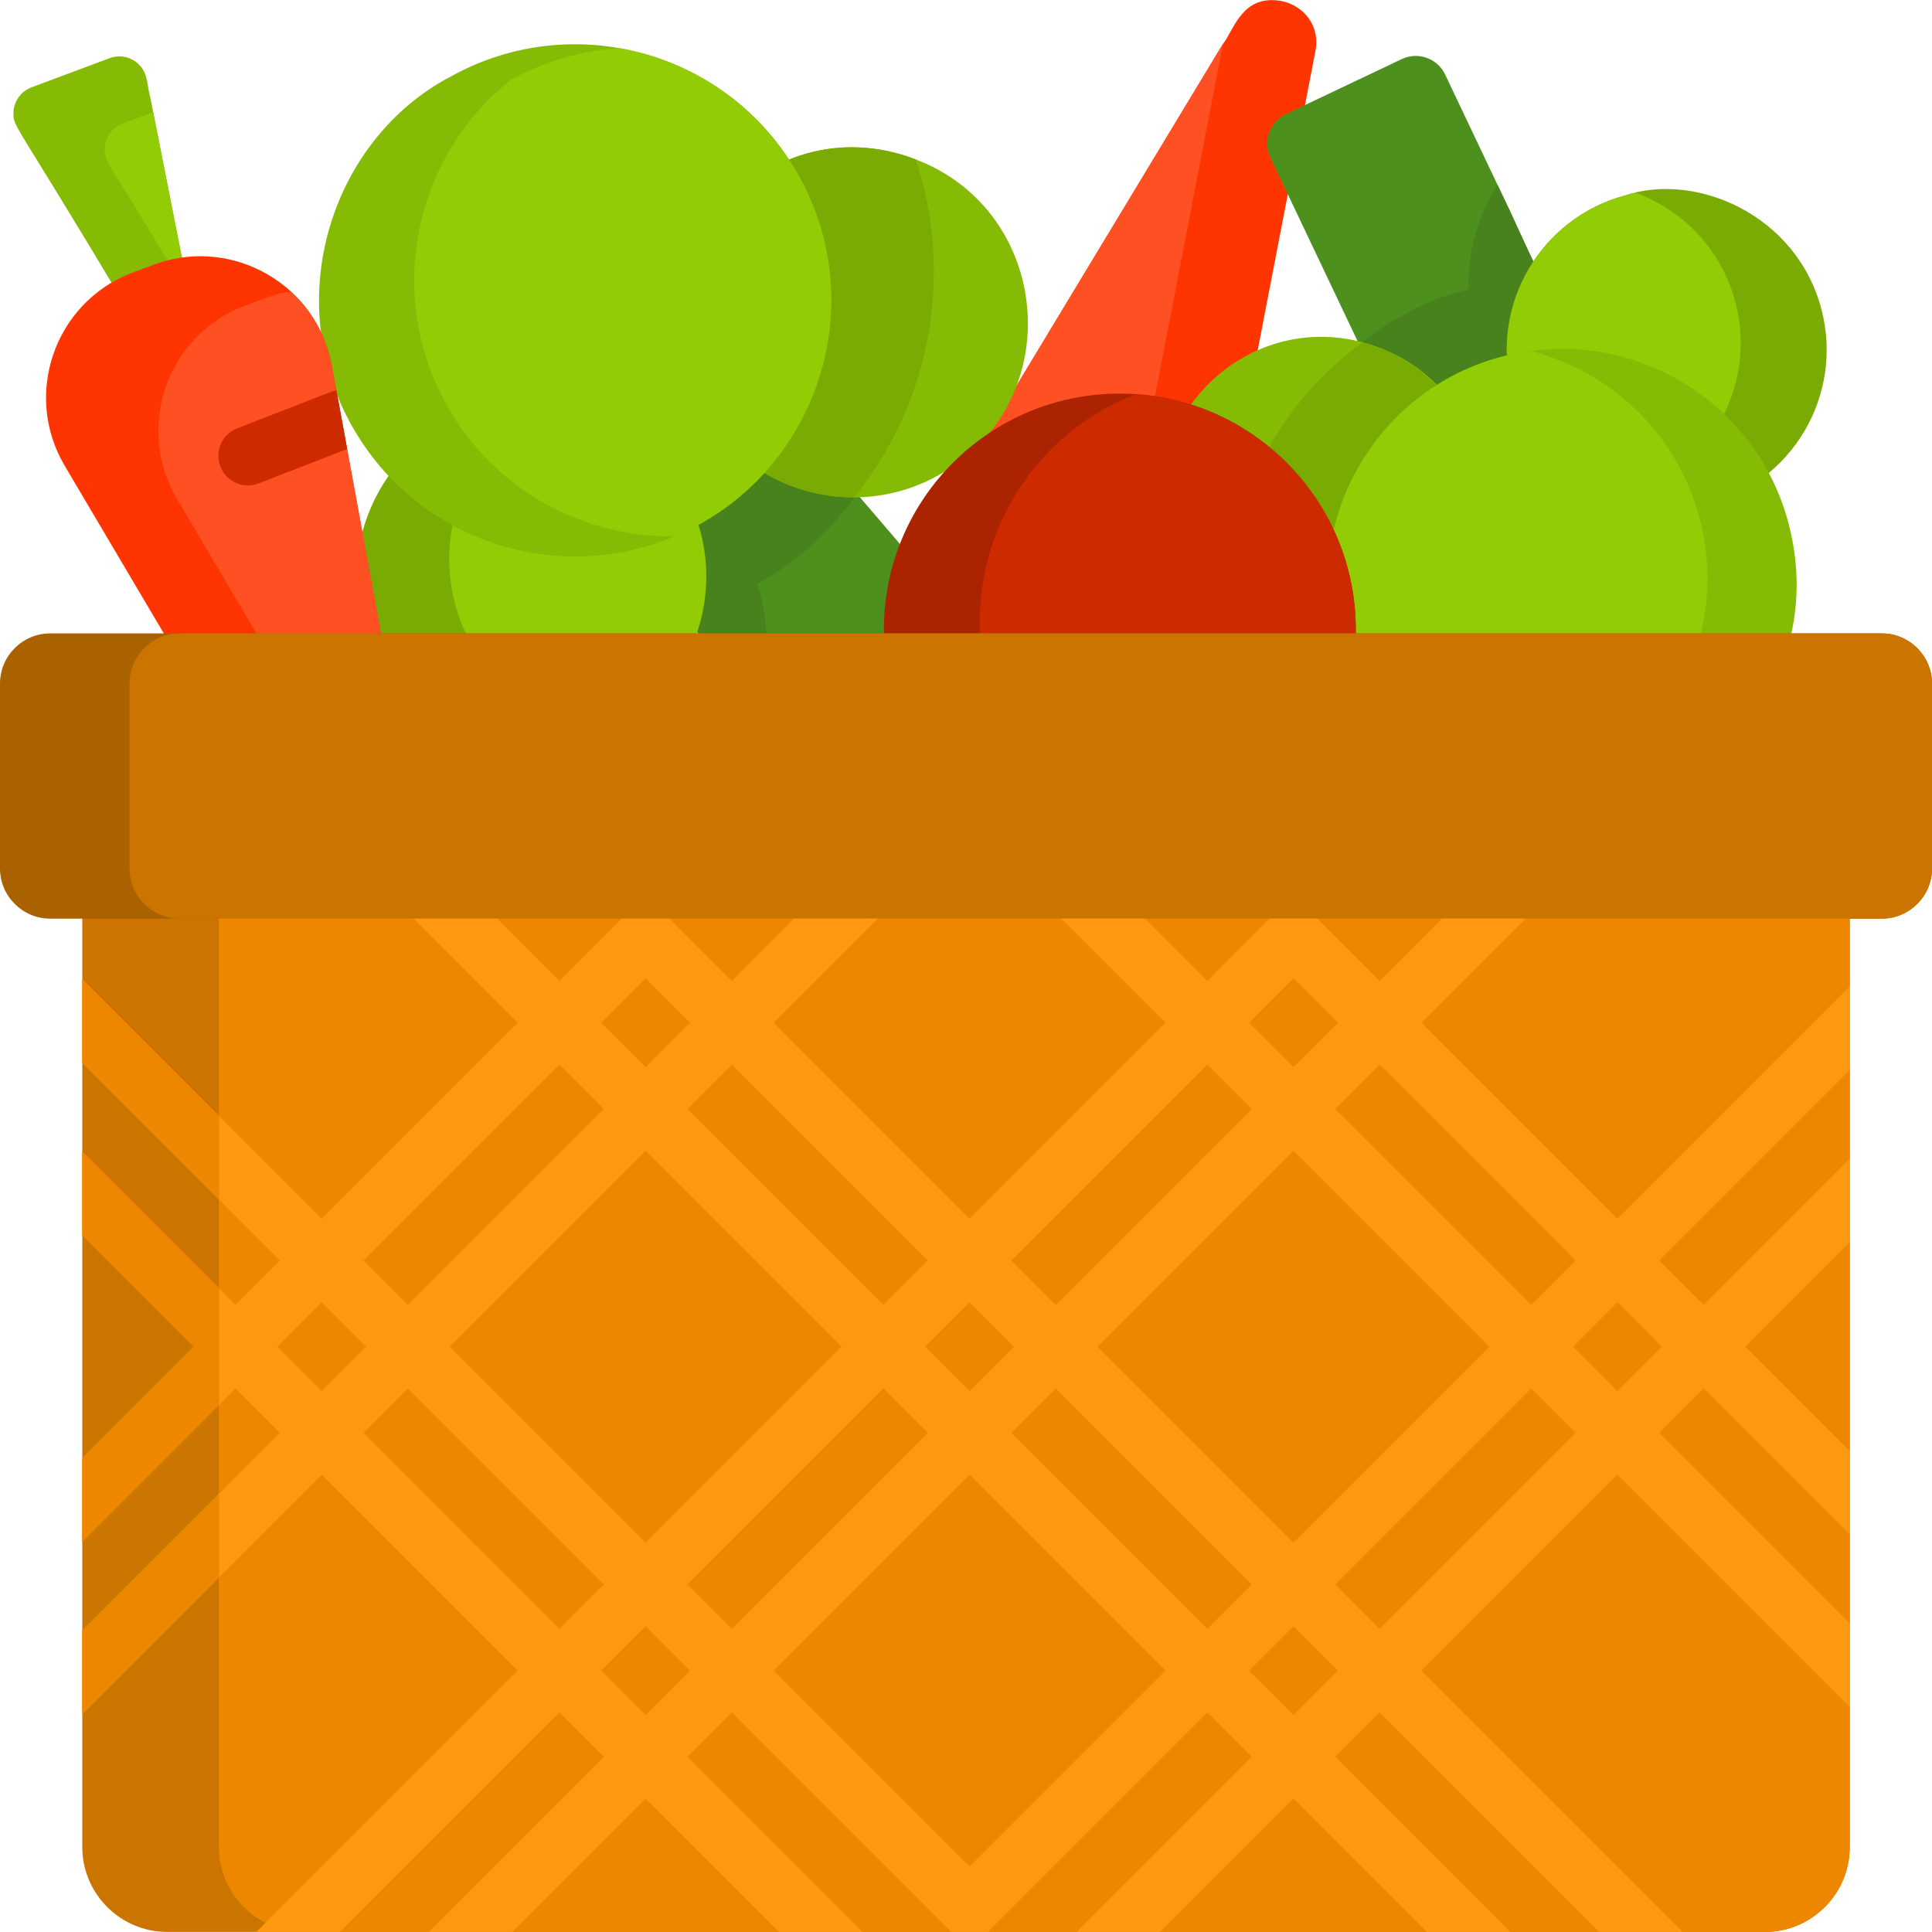 <?xml version="1.0" encoding="iso-8859-1"?>
<!-- Generator: Adobe Illustrator 19.0.0, SVG Export Plug-In . SVG Version: 6.00 Build 0)  -->
<svg version="1.1" id="Capa_1" xmlns="http://www.w3.org/2000/svg" xmlns:xlink="http://www.w3.org/1999/xlink" x="0px" y="0px" width="100px" height="100px"
	 viewBox="0 0 512 512" style="enable-background:new 0 0 512 512;" xml:space="preserve">
<path style="fill:#FF3501;" d="M348.599,13.54c-0.028,0.146-28.749,149.006-28.772,149.125
	c-4.146,21.493-26.579,34.088-47.049,26.558l-0.094-0.042l-0.042-0.01c-2.63-1.472-15.971-3.663-23.968-17.994
	c-0.01-0.01-0.01-0.021-0.01-0.031c-12.096-21.609,3.41-39.381,4.01-41.221c71.955-119.178-67.187,111.199,71.424-118.295
	c2.628-3.27,4.642-11.603,12.94-11.603v0.01c1.389-0.021,2.778,0.198,4.094,0.648C346.009,2.365,349.821,7.17,348.599,13.54z"/>
<path style="fill:#FF5023;" d="M324.098,11.629l-9.441,48.96l-16.397,84.99c-4.157,21.503-26.59,34.099-47.059,26.558l-0.094-0.031
	l-0.042-0.021l-2.402-0.94c-0.491-0.877-0.94-1.775-1.358-2.694c-4.585-10.172-4.376-22.423,1.963-32.908l3.405-5.619l8.156-13.545
	l33.179-54.934L324.098,11.629z"/>
<path style="fill:#4E901E;" d="M265.175,189.735l-28.271,24.219c-3.916,3.363-9.88,2.903-13.253-1.023l-28.657-33.451
	c-35.75-42.704-39.004-43.068-39.435-48.793c1.537-5.104,3.199-4.166,34.882-32.041c1.285-1.097,2.757-1.828,4.292-2.204
	c5.965,0.979,5.769,4.475,32.323,34.36l39.143,45.681C269.561,180.409,269.102,186.372,265.175,189.735z"/>
<path style="fill:#47821C;" d="M200.299,99.575c-1.483-1.734-3.467-2.788-5.566-3.133c-1.535,0.376-3.008,1.107-4.292,2.204
	l-31.686,27.153c-1.567,1.337-2.642,3.05-3.196,4.888c0.104,1.389,0.543,2.778,1.285,4.021c0.209,0.376,0.46,0.731,0.731,1.076
	l37.42,43.696l5.587,6.506c3.227-10.005,3.426-20.96,0.178-31.362l1.097-0.554c3.436-1.963,6.673-4.157,9.681-6.559
	c6.099-4.825,11.29-10.485,15.519-16.71L200.299,99.575z"/>
<path style="fill:#85BB04;" d="M249.102,125.726c-22.381,12.765-50.636,4.739-63.184-17.284
	c-21.294-37.338,15.881-81.835,56.751-66.202C278.75,55.94,283.303,106.206,249.102,125.726z"/>
<g>
	<path style="fill:#79AB03;" d="M226.356,131.815c-16.212,0.053-31.922-8.426-40.438-23.373
		c-21.294-37.338,15.881-81.835,56.751-66.202C252.956,73.173,246.439,107.021,226.356,131.815z"/>
	<path style="fill:#79AB03;" d="M164.174,192.774c0,0,0,0.01-0.01,0.01c-0.4,0.266-1.906,1.074-2.82,1.525
		c-21.806,10.809-48.521,2.841-60.74-18.579c-15.787-27.681,0.515-62.715,31.832-68.489c0.01,0,0.01,0,0.021-0.01
		c18.802-3.467,38.591,5.046,48.605,22.611C193.667,151.929,186.095,180.002,164.174,192.774z"/>
</g>
<path style="fill:#91CC04;" d="M164.174,192.774c0,0,0,0.01-0.01,0.01c-0.125,0.084-0.261,0.157-0.386,0.23
	c-0.804,0.46-1.608,0.888-2.433,1.295c-14.621-1.285-28.375-9.493-36.208-23.206c-12.585-22.078-5.023-50.14,16.866-62.923
	c0.01,0,0.01,0,0.021-0.01c2.674-0.491,5.368-0.741,8.042-0.762c12.626,2.569,24.114,10.36,30.997,22.433
	C193.667,151.929,186.095,180.002,164.174,192.774z"/>
<path style="fill:#85BB04;" d="M178.774,142.122c-31.216,13.232-68.103,1.295-85.314-28.898c-19.536-34.23-5.24-76.689,26.078-92.99
	c32.281-17.905,73.331-6.698,91.821,25.744C231.599,81.469,216.023,126.545,178.774,142.122z"/>
<path style="fill:#91CC04;" d="M178.774,142.122c-23.947,0.407-47.372-11.937-60.082-34.224
	c-16.825-29.482-9.107-66.265,16.679-86.724c9.19-5.097,19.07-7.833,28.929-8.386c19.143,3.405,36.678,14.976,47.059,33.19
	C231.733,81.704,215.762,126.653,178.774,142.122z"/>
<path style="fill:#4E901E;" d="M340.729,30.265l30.775-14.616c4.265-2.031,9.422-0.196,11.461,4.08l17.295,36.414
	c20.894,45.847,24.173,47.154,23.137,52.548c-0.929,1.49-2.29,2.746-3.994,3.551c-35.571,16.508-34.783,17.406-38.814,17.306
	c-5.03-2.292-3.986-5.262-20.314-38.095l-23.625-49.73C334.62,37.451,336.456,32.294,340.729,30.265z"/>
<path style="fill:#47821C;" d="M380.588,129.549c1.446,0.036,2.922-0.257,4.319-0.917c34.681-17.036,35.909-15.802,38.489-19.94
	c1.05-5.461-2.301-6.828-23.137-52.548l-3.375-7.086c-5.248,8.064-8.049,17.693-7.674,27.658
	c-0.104,0.039-14.88,2.681-28.936,14.738C376.932,124.954,375.61,127.281,380.588,129.549z"/>
<path style="fill:#85BB04;" d="M361.134,90.727c42.186,11.298,41.49,71.176-0.293,81.992c-22.53,5.869-45.784-7.691-51.658-30.398
	C300.987,110.677,330.179,82.417,361.134,90.727z"/>
<g>
	<path style="fill:#79AB03;" d="M361.134,90.727c14.436,3.866,26.201,15.193,30.114,30.337
		c9.981,38.557-34.066,68.165-65.992,44.871C323.585,136.147,337.453,107.812,361.134,90.727z"/>
	<path style="fill:#79AB03;" d="M430.667,51.788c0,0,0.002-0.009,0.011-0.007c18.744-6.265,45.522,5.084,52.052,30.297
		c5.865,22.656-7.749,45.782-30.408,51.655c-8.606,2.239-13.856,1.046-14.145,1.213c-17.438-1.444-32.877-13.706-37.51-31.62
		C394.827,80.796,408.243,57.816,430.667,51.788z"/>
</g>
<path style="fill:#91CC04;" d="M430.667,51.788c0,0,0.002-0.009,0.011-0.007c0.131-0.044,0.268-0.075,0.396-0.11
	c0.821-0.213,1.633-0.399,2.46-0.561c12.607,4.639,22.787,15.186,26.419,29.175c5.823,22.517-7.581,45.49-29.978,51.534
	c-0.009-0.002-0.009-0.002-0.021,0.004c-2.479-0.207-4.919-0.632-7.285-1.254c-10.537-5.296-18.816-14.93-22.002-27.243
	C394.827,80.796,408.243,57.816,430.667,51.788z"/>
<path style="fill:#85BB04;" d="M405.631,93.027c30.743-4.206,60.462,15.179,68.428,45.972
	c13.247,51.099-39.521,94.048-86.642,71.732c-16.093-7.596-28.807-22.018-33.61-40.594
	C344.436,133.937,368.999,97.858,405.631,93.027z"/>
<path style="fill:#91CC04;" d="M405.631,93.027c21.249,5.38,38.981,21.897,44.865,44.629c7.794,30.072-7.839,60.711-35.518,72.601
	c-9.339,2.299-18.721,2.348-27.562,0.473c-16.093-7.596-28.807-22.018-33.61-40.594C344.436,133.937,368.999,97.858,405.631,93.027z
	"/>
<path style="fill:#85BB04;" d="M48.72,70.855c-0.691,0.384-16.614,9.25-16.188,9.013C3.737,31.662,3.561,33.786,3.561,30.062
	c0-2.956,1.786-5.796,4.804-6.924l20.658-7.718c2.872-1.076,5.932-0.251,7.885,1.775c2.302,2.303,1.998,5.107,2.903,8.574
	C51.746,86.172,47.957,66.998,48.72,70.855z"/>
<path style="fill:#91CC04;" d="M48.72,70.855l-2.454,1.368C28.776,42.664,27.759,43.295,27.759,39.639
	c0-2.956,1.786-5.796,4.804-6.924l8.031-2.997L48.72,70.855z"/>
<path style="fill:#FF3501;" d="M115.538,248.303c0.104,3.446-1.305,6.308-3.478,8.313h-0.01c-0.052,0.052-0.104,0.094-0.167,0.136
	c-0.982,0.888-2.099,1.587-3.321,2.089c-4.773,1.974-10.809,0.909-14.12-4.679L61.2,197.944l-44.051-74.505
	c-11.143-18.851-2.694-43.153,17.629-51.08c6.406-2.359,7.433-2.737,7.29-2.684c20.006-6.605,41.962,5.828,45.889,27.3
	c3.295,17.95,3.352,18.242,15.613,85.137l11.77,64.239C115.465,247.018,115.528,247.676,115.538,248.303z"/>
<path style="fill:#FF5023;" d="M115.538,248.303l-24.574-41.566l-44.051-74.505c-11.143-18.851-2.694-43.153,17.629-51.08
	c6.406-2.359,7.433-2.737,7.29-2.684c3.309-1.083,3.912-1.022,5.525-0.971c11.02,10.327,10.716,22.491,11.78,25.942
	c17.394,94.813,13.981,76.205,14.433,78.672l11.77,64.239C115.465,247.018,115.528,247.676,115.538,248.303z"/>
<path style="fill:#CD2A00;" d="M91.998,118.99l-23.456,9.117c-0.929,0.366-1.89,0.533-2.841,0.533c-3.133,0-6.099-1.901-7.3-4.992
	c-1.567-4.042,0.428-8.574,4.47-10.141c25.978-10.048,24.843-9.79,26.266-10.068L91.998,118.99z"/>
<path style="fill:#CC7400;" d="M490.183,211.343V489.51c0,12.355-10.109,22.464-22.454,22.464H44.271
	c-12.355,0-22.464-10.109-22.464-22.464V211.343c0-3.718,2.193-6.955,5.347-8.47c1.232-0.595,2.6-0.929,4.052-0.929h449.578
	C485.954,201.944,490.183,206.173,490.183,211.343z"/>
<path style="fill:#AB2300;" d="M359.293,166.832c0,29.858-20.94,54.84-48.939,61.043c-0.574,0.125-1.149,0.24-1.734,0.355
	c-0.982,0.188-1.974,0.355-2.976,0.501c-2.903,0.418-5.859,0.627-8.877,0.627c-34.527,0-62.526-27.989-62.526-62.526
	c0-34.527,27.999-62.526,62.526-62.526c0.345,0,0.679,0,1.023,0.021c1.065,0.01,2.12,0.052,3.164,0.125
	c1.577,0.094,3.144,0.261,4.689,0.48C335.972,109.246,359.293,135.324,359.293,166.832z"/>
<path style="fill:#CD2A00;" d="M359.293,166.832c0,29.858-20.94,54.84-48.939,61.043c-29.012-6.371-50.704-32.219-50.704-63.132
	c0-27.467,17.138-50.923,41.305-60.291c1.577,0.094,3.144,0.261,4.689,0.48C335.972,109.246,359.293,135.324,359.293,166.832z"/>
<path style="fill:#AA6100;" d="M512,181.14v49.023c0,7.3-5.984,13.284-13.284,13.284H13.284C5.974,243.447,0,237.463,0,230.162
	V181.14c0-7.3,5.974-13.284,13.284-13.284h485.431C506.016,167.856,512,173.84,512,181.14z"/>
<path style="fill:#CC7400;" d="M512,181.14v49.023c0,7.3-5.984,13.284-13.284,13.284H47.613c-7.311,0-13.284-5.984-13.284-13.284
	V181.14c0-7.3,5.974-13.284,13.284-13.284h451.103C506.016,167.856,512,173.84,512,181.14z"/>
<path id="SVGCleanerId_0" style="fill:#EE8700;" d="M490.183,243.447V489.51c0,12.355-10.109,22.464-22.454,22.464H80.521
	c-12.355,0-22.464-10.109-22.464-22.464V243.447H490.183z"/>
<g>
	<path id="SVGCleanerId_0_1_" style="fill:#EE8700;" d="M490.183,243.447V489.51c0,12.355-10.109,22.464-22.454,22.464H80.521
		c-12.355,0-22.464-10.109-22.464-22.464V243.447H490.183z"/>
</g>
<path style="fill:#FF9811;" d="M490.183,283.582V261.42l-61.544,61.544l-51.926-51.926l27.592-27.592h-22.161l-16.511,16.511
	l-16.511-16.511h-12.658l-16.511,16.511l-16.511-16.511h-22.161l27.592,27.592l-51.926,51.926l-51.926-51.926l27.592-27.592H210.45
	l-16.511,16.511l-16.511-16.511H164.77l-16.511,16.511l-16.511-16.511h-22.161l27.592,27.592l-51.926,51.926L21.806,259.52v22.161
	l52.364,52.364l-11.76,11.76c-8.339-8.339-32.673-32.673-40.605-40.605v22.161l29.524,29.524L21.806,386.41v22.161l40.605-40.605
	l11.76,11.76L21.806,432.09v22.161c7.89-7.89,55.431-55.431,63.445-63.445l51.926,51.926l-69.241,69.241h22.161l58.161-58.161
	l11.76,11.76l-46.401,46.401h22.161l35.32-35.32l35.32,35.32h22.161c-9.268-9.268-30.244-30.244-46.401-46.401l11.76-11.76l0,0
	c16.996,16.996,40.683,40.683,58.161,58.161h9.692c17.222-17.222,41.137-41.137,58.161-58.161l0,0l11.76,11.76l-38.495,38.495
	l-7.906,7.906h22.161l35.32-35.32l35.32,35.32h22.161l-46.401-46.401l11.76-11.76l58.161,58.161h22.161l-69.241-69.241
	l51.926-51.926c11.657,11.657,48.796,48.796,61.544,61.544V430.19l-50.464-50.464l11.76-11.76l38.704,38.704v-22.161l-27.623-27.623
	l27.623-27.623v-22.161c-18.123,18.123-21.474,21.474-38.704,38.704l-11.76-11.76C447.341,326.424,482.482,291.283,490.183,283.582z
	 M365.632,282.12l51.926,51.926l-11.76,11.76l-51.926-51.926L365.632,282.12z M394.718,356.886l-51.926,51.926l-51.926-51.926
	l51.926-51.926L394.718,356.886z M342.792,259.279l11.76,11.76l-11.76,11.76l-11.76-11.76L342.792,259.279z M319.952,282.12
	l11.76,11.76l-51.926,51.926l-11.76-11.76L319.952,282.12z M268.705,356.886l-11.76,11.76l0,0l-11.76-11.76l11.76-11.76
	L268.705,356.886z M245.864,334.045l-11.76,11.76l-34.219-34.219l-17.707-17.707l11.76-11.76L245.864,334.045z M223.024,356.886
	l-51.926,51.926l-51.926-51.926l51.926-51.926L223.024,356.886z M171.098,259.279l11.76,11.76l-11.76,11.76l-11.76-11.76
	L171.098,259.279z M148.258,282.12l11.76,11.76l-33.112,33.112l-18.814,18.814l-11.76-11.76L148.258,282.12z M73.492,356.886
	l11.76-11.76l0,0l11.76,11.76l-11.76,11.76L73.492,356.886z M96.332,379.726l11.76-11.76l51.926,51.926l-11.76,11.76L96.332,379.726
	z M171.098,454.492l-11.76-11.76l11.76-11.76l11.76,11.76L171.098,454.492z M193.939,431.652l-11.76-11.76l51.926-51.926
	l11.76,11.76L193.939,431.652z M256.945,494.658l-51.926-51.926l51.926-51.926l51.926,51.926L256.945,494.658z M268.026,379.726
	L268.026,379.726l11.76-11.76l51.926,51.926l-11.76,11.76L268.026,379.726z M342.792,454.492l-11.76-11.76l11.76-11.76l11.76,11.76
	L342.792,454.492z M365.632,431.652l-11.76-11.76l51.926-51.926l11.76,11.76L365.632,431.652z M440.398,356.886l-11.76,11.76
	l-11.76-11.76l11.76-11.76L440.398,356.886z"/>
<g>
	<path style="fill:#EE8700;" d="M21.806,305.2v22.161l29.524,29.524L21.806,386.41v22.161l36.25-36.25V341.45
		C47.571,330.965,28.636,312.03,21.806,305.2z"/>
	<path style="fill:#EE8700;" d="M21.806,454.252c4.386-4.386,20.981-20.981,36.25-36.25V395.84l-36.25,36.25
		C21.806,432.09,21.806,454.252,21.806,454.252z"/>
	<polygon style="fill:#EE8700;" points="21.806,259.52 21.806,281.681 58.056,317.931 58.056,295.769 	"/>
</g>
<g>
</g>
<g>
</g>
<g>
</g>
<g>
</g>
<g>
</g>
<g>
</g>
<g>
</g>
<g>
</g>
<g>
</g>
<g>
</g>
<g>
</g>
<g>
</g>
<g>
</g>
<g>
</g>
<g>
</g>
</svg>
